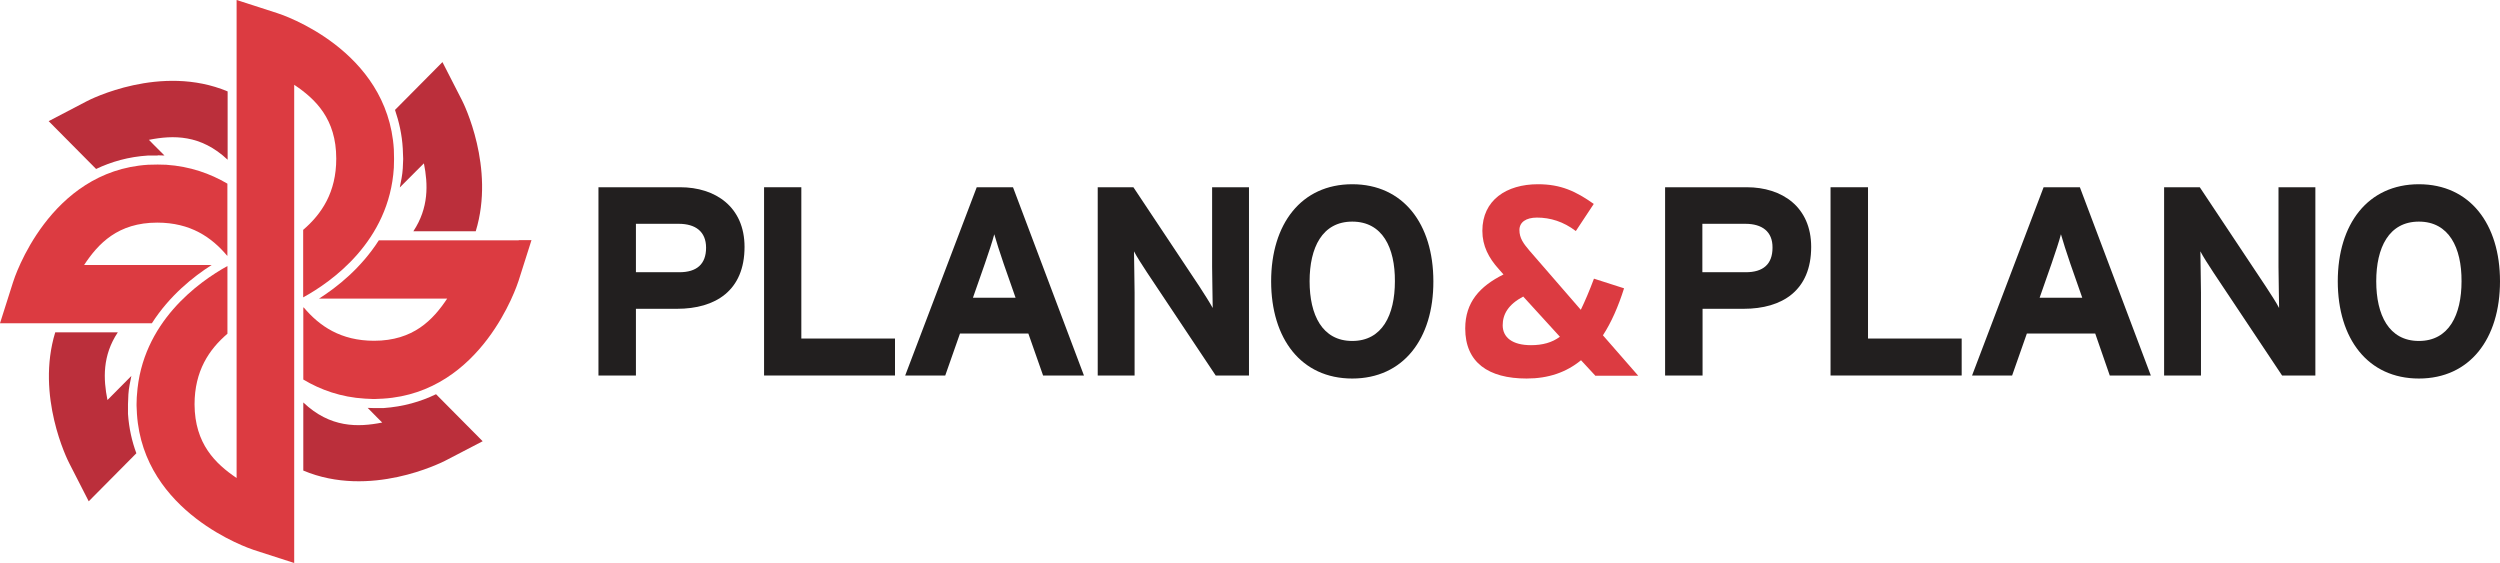 <svg xmlns="http://www.w3.org/2000/svg" viewBox="0 0 635.01 143"><path fill="#DC3B41" d="m100.038,37.919c-1.569,-25.313 -28.449,-34.244 -29.664,-34.602l-10.276,-3.317l0,3.215l0,118.197c-5.366,-3.623 -10.63,-8.676 -10.681,-18.679c0,-8.522 3.695,-13.983 8.353,-17.964l0,-17.199c-7.188,3.981 -21.767,14.239 -22.982,32.765l-0.051,0.612l-0.051,1.735l0,0.102l0,0.051l0,0.205l0.101,2.143c1.671,25.109 28.45,34.091 29.664,34.5l10.276,3.317l0,-121.463c5.417,3.623 10.681,8.676 10.681,18.73l0,0.051c0,8.523 -3.695,14.035 -8.403,18.066l0,17.148c7.188,-3.93 21.869,-14.239 23.033,-32.918l0.051,-2.143l0,-0.102l0,-0.051l0,-0.051l-0.051,-2.348z"/><path fill="#BB2F3B" d="m117.344,25.468l-4.961,-9.697c0,0 -4.809,4.848 -12.048,12.146c1.012,3.011 1.772,6.226 1.974,9.85l0.101,2.603l-0.101,2.399c-0.101,1.735 -0.455,3.266 -0.759,4.848c3.493,-3.47 5.72,-5.767 6.125,-6.124c1.063,5.308 1.266,11.279 -2.683,17.25l15.845,0c4.961,-16.178 -3.038,-32.407 -3.493,-33.275z"/><path fill="#BB2F3B" d="m40.051,39.449l1.721,0.051c-2.177,-2.195 -3.695,-3.675 -3.949,-3.981c6.176,-1.225 13.162,-1.378 19.996,5.053l0,-17.352c-16.908,-7.094 -34.98,2.041 -35.891,2.552l-9.568,5.002l2.278,2.296c0,0 3.999,4.032 9.77,9.85c3.847,-1.837 8.251,-3.113 13.263,-3.419l2.379,0l0,-0.051z"/><path fill="#BB2F3B" d="m17.576,117.636l4.961,9.697l2.278,-2.297c0,0 3.847,-3.879 9.821,-9.901c-1.114,-3.011 -1.873,-6.328 -2.126,-10.003l0,-2.449l0.101,-2.501c0.101,-1.684 0.456,-3.164 0.759,-4.695c-3.493,3.521 -5.72,5.767 -6.075,6.124c-1.063,-5.308 -1.316,-11.279 2.632,-17.199l-15.895,0c-4.961,16.178 3.088,32.356 3.543,33.224z"/><path fill="#BB2F3B" d="m94.959,103.653l-1.569,-0.051c2.025,2.041 3.392,3.47 3.695,3.725c-6.176,1.225 -13.212,1.378 -20.046,-5.103l0,17.301c16.958,7.145 34.98,-1.991 35.942,-2.45l9.618,-5.001l-2.278,-2.297c0,0 -3.898,-3.93 -9.568,-9.645c-3.897,1.888 -8.302,3.164 -13.364,3.521l-2.43,0z"/><path fill="#DC3B41" d="m40.143,41.798l-0.051,0l-0.101,0l-2.379,0.051c-25.108,1.582 -33.967,28.682 -34.322,29.907l-3.29,10.36l3.189,0l35.385,0c4.505,-7.043 10.529,-11.84 15.187,-14.8l-32.398,0c3.594,-5.461 8.606,-10.768 18.578,-10.768c8.454,0 13.82,3.726 17.768,8.421c0.051,0 0.051,0 0.051,-0.051l0,-18.27c-4.354,-2.552 -9.466,-4.389 -15.541,-4.797l-2.075,-0.051z"/><path fill="#DC3B41" d="m131.761,61.039l-35.536,0c-4.505,7.043 -10.58,11.891 -15.187,14.8l32.55,0c-3.594,5.41 -8.605,10.717 -18.578,10.717c-8.454,0 -13.87,-3.725 -17.869,-8.472c-0.051,0 -0.101,0.051 -0.101,0.051l0,18.27c4.354,2.603 9.568,4.491 15.642,4.848l2.177,0.102l0.051,0l0.101,0l0.101,0l2.227,-0.102c25.108,-1.582 33.967,-28.681 34.372,-29.906l3.29,-10.36l-3.24,0l0,0.051z"/><path fill="#DC3B41" d="m405.179,95.382l-3.594,-3.879c-3.746,3.062 -8.252,4.644 -13.82,4.644c-9.719,0 -15.591,-4.083 -15.591,-12.708c0,-6.686 3.695,-10.717 9.719,-13.728l-1.215,-1.378c-2.531,-2.807 -4.151,-5.869 -4.151,-9.697c0,-7.808 6.125,-11.84 14.124,-11.84c5.821,0 9.618,1.786 14.174,5.001l-4.556,6.89c-3.139,-2.399 -6.48,-3.419 -9.872,-3.419c-2.784,0 -4.454,1.174 -4.454,3.164c0,2.041 1.012,3.419 2.531,5.205l13.06,15.055c1.063,-2.195 2.177,-4.797 3.341,-7.91l7.644,2.45c-1.468,4.644 -3.24,8.676 -5.366,11.942l8.96,10.258l-10.934,0l0,-0.051zm-18.274,-20.057c-3.746,1.99 -5.215,4.44 -5.215,7.298c0,3.062 2.43,5.053 7.189,5.053c2.936,0 5.366,-0.663 7.34,-2.143l-9.314,-10.207z"/><path fill="#221F1F" d="m171.956,78.437l-10.428,0l0,16.944l-9.517,0l0,-47.82l20.755,0c8.96,0 16.351,5.001 16.351,15.157c0,11.075 -7.34,15.719 -17.161,15.719zm0.456,-21.588l-10.884,0l0,12.299l11.036,0c4.404,0 6.783,-2.041 6.783,-6.226c0,-4.134 -2.733,-6.073 -6.935,-6.073z"/><path fill="#221F1F" d="m194.076,95.381l0,-47.82l9.466,0l0,38.429l23.792,0l0,9.39l-33.258,0z"/><path fill="#221F1F" d="m264.949,95.381l-3.746,-10.666l-17.363,0l-3.746,10.666l-10.175,0l18.173,-47.82l9.213,0l18.021,47.82l-10.377,0zm-10.023,-28.427c-0.962,-2.807 -1.873,-5.665 -2.379,-7.451c-0.456,1.786 -1.418,4.644 -2.38,7.451l-3.037,8.676l10.833,0l-3.037,-8.676z"/><path fill="#221F1F" d="m308.794,95.381l-17.414,-26.13c-1.165,-1.786 -2.734,-4.185 -3.341,-5.41c0,1.786 0.151,7.808 0.151,10.462l0,21.077l-9.365,0l0,-47.82l9.062,0l16.806,25.262c1.165,1.786 2.683,4.185 3.341,5.41c0,-1.786 -0.152,-7.808 -0.152,-10.462l0,-20.21l9.365,0l0,47.82l-8.453,0z"/><path fill="#221F1F" d="m343.477,96.148c-12.959,0 -20.603,-10.105 -20.603,-24.701c0,-14.545 7.644,-24.65 20.603,-24.65c12.96,0 20.603,10.105 20.603,24.65c0.051,14.596 -7.643,24.701 -20.603,24.701zm0,-39.858c-7.644,0 -10.833,6.635 -10.833,15.157c0,8.523 3.189,15.157 10.833,15.157c7.644,0 10.833,-6.635 10.833,-15.157c0.051,-8.523 -3.138,-15.157 -10.833,-15.157z"/><path fill="#221F1F" d="m442.886,78.437l-10.428,0l0,16.944l-9.517,0l0,-47.82l20.755,0c8.96,0 16.351,5.001 16.351,15.157c0,11.075 -7.341,15.719 -17.161,15.719zm0.455,-21.588l-10.934,0l0,12.299l11.036,0c4.404,0 6.783,-2.041 6.783,-6.226c0.051,-4.134 -2.683,-6.073 -6.885,-6.073z"/><path fill="#221F1F" d="m464.964,95.381l0,-47.82l9.517,0l0,38.429l23.792,0l0,9.39l-33.309,0z"/><path fill="#221F1F" d="m535.89,95.381l-3.696,-10.666l-17.363,0l-3.746,10.666l-10.175,0l18.173,-47.82l9.213,0l18.022,47.82l-10.428,0zm-10.024,-28.427c-0.961,-2.807 -1.873,-5.665 -2.379,-7.451c-0.455,1.786 -1.417,4.644 -2.379,7.451l-3.037,8.676l10.833,0l-3.038,-8.676z"/><path fill="#221F1F" d="m579.66,95.381l-17.413,-26.13c-1.165,-1.786 -2.734,-4.185 -3.341,-5.41c0,1.786 0.151,7.808 0.151,10.462l0,21.077l-9.365,0l0,-47.82l9.062,0l16.806,25.262c1.164,1.786 2.734,4.185 3.341,5.41c0,-1.786 -0.152,-7.808 -0.152,-10.462l0,-20.21l9.365,0l0,47.82l-8.454,0z"/><path fill="#221F1F" d="m614.407,96.148c-12.959,0 -20.603,-10.105 -20.603,-24.701c0,-14.545 7.644,-24.65 20.603,-24.65c12.959,0 20.603,10.105 20.603,24.65c0,14.596 -7.644,24.701 -20.603,24.701zm0,-39.858c-7.644,0 -10.833,6.635 -10.833,15.157c0,8.523 3.189,15.157 10.833,15.157c7.644,0 10.833,-6.635 10.833,-15.157c0.051,-8.523 -3.189,-15.157 -10.833,-15.157z"/></svg>